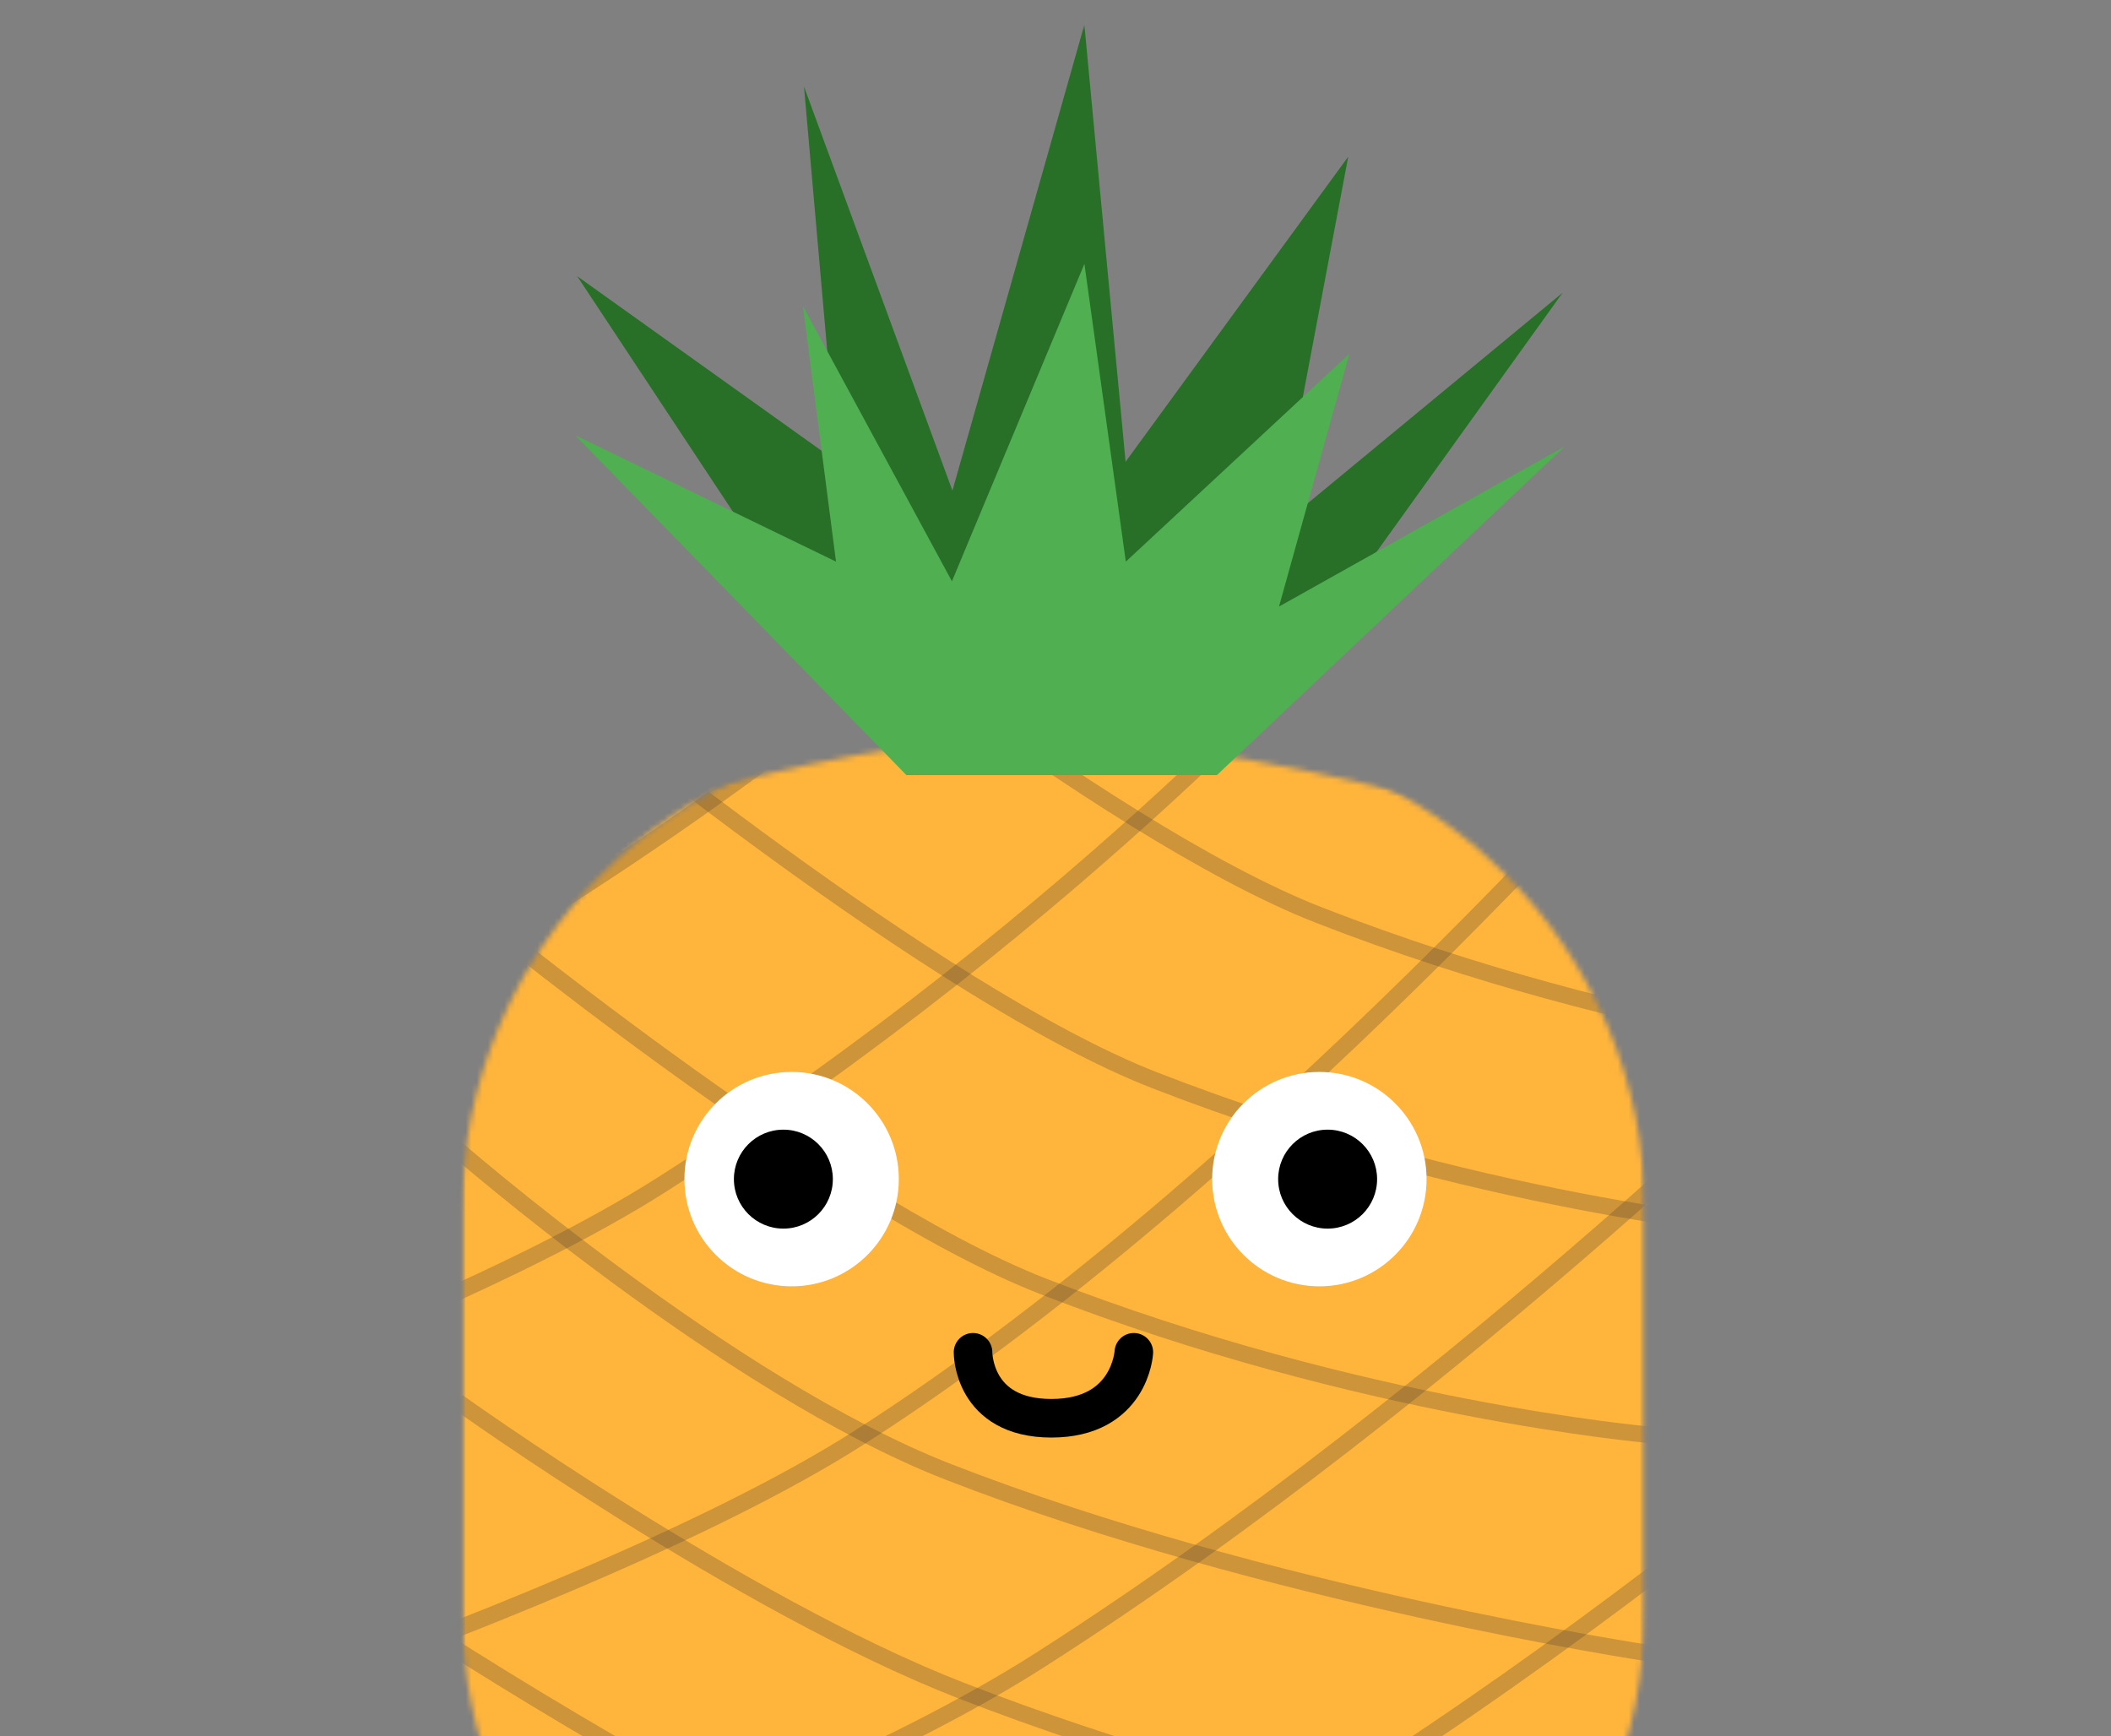 <svg width="383" height="315" viewBox="0 0 383 315" fill="none" xmlns="http://www.w3.org/2000/svg">
<rect x="0" y="0" width="383" height="315" fill="#808080" stroke="none"/>
<mask id="mask0_14_177" style="mask-type:luminance" maskUnits="userSpaceOnUse" x="83" y="4" width="216" height="375">
<path d="M298.471 4.488H83.781V378.512H298.471V4.488Z" fill="white"/>
</mask>
<g mask="url(#mask0_14_177)">
<mask id="mask1_14_177" style="mask-type:luminance" maskUnits="userSpaceOnUse" x="83" y="133" width="216" height="246">
<path d="M211.697 133.152H170.555C122.631 133.152 83.781 172.002 83.781 219.926V291.738C83.781 339.662 122.631 378.512 170.555 378.512H211.697C259.621 378.512 298.471 339.662 298.471 291.738V219.926C298.471 172.002 259.621 133.152 211.697 133.152Z" fill="white"/>
</mask>
<g mask="url(#mask1_14_177)">
<mask id="mask2_14_177" style="mask-type:alpha" maskUnits="userSpaceOnUse" x="83" y="133" width="217" height="248">
<path d="M83.033 188.42C83.033 169.599 94.757 152.73 112.813 147.417C133.219 141.413 160.362 134.692 181.775 133.9C209.108 132.891 244.614 140.896 269.548 147.773C287.932 152.844 299.967 169.859 299.967 188.928V333.496C299.967 358.042 280.247 378.036 255.703 378.374L128.535 380.128C103.507 380.473 83.033 360.28 83.033 335.249V188.42Z" fill="#FFC364"/>
</mask>
<g mask="url(#mask2_14_177)">
<path d="M306.699 121.184H74.805V384.496H306.699V121.184Z" fill="#FFB43B"/>
<path d="M83.033 163.074C83.033 163.074 149.331 217.836 189.256 233.391C246.855 255.832 299.219 260.32 299.219 260.32" stroke="#514235" stroke-opacity="0.28" stroke-width="3"/>
<path d="M103.23 125.672C103.23 125.672 169.528 180.433 209.453 195.988C267.053 218.43 319.416 222.918 319.416 222.918" stroke="#514235" stroke-opacity="0.28" stroke-width="3"/>
<path d="M133.152 95.75C133.152 95.75 199.45 150.511 239.375 166.066C296.975 188.508 349.338 192.996 349.338 192.996" stroke="#514235" stroke-opacity="0.28" stroke-width="3"/>
<path d="M82.285 207.957C82.285 207.957 132.126 251.498 172.051 267.053C229.65 289.494 299.219 299.967 299.219 299.967" stroke="#514235" stroke-opacity="0.28" stroke-width="3"/>
<path d="M83.033 254.336C83.033 254.336 134.37 291.144 174.295 306.699C231.895 329.141 298.471 340.361 298.471 340.361" stroke="#514235" stroke-opacity="0.28" stroke-width="3"/>
<path d="M71.064 291.738C71.064 291.738 127.638 329.295 167.562 344.85C225.162 367.291 298.471 380.756 298.471 380.756" stroke="#514235" stroke-opacity="0.28" stroke-width="3"/>
<path d="M-26.206 333.144C-26.206 333.144 102.455 294.944 155.842 260.86C232.864 211.688 311.188 119.687 311.188 119.687" stroke="#514235" stroke-opacity="0.28" stroke-width="3"/>
<path d="M-61.804 287.112C-61.804 287.112 66.857 248.913 120.245 214.829C197.268 165.656 245.282 110.835 245.282 110.835" stroke="#514235" stroke-opacity="0.28" stroke-width="3"/>
<path d="M-79.293 235.128C-79.293 235.128 49.368 196.926 102.756 162.844C179.778 113.671 227.792 58.849 227.792 58.849" stroke="#514235" stroke-opacity="0.28" stroke-width="3"/>
<path d="M35.264 362.511C35.264 362.511 135.269 335.302 188.656 301.217C265.68 252.045 335.706 182.079 335.706 182.079" stroke="#514235" stroke-opacity="0.28" stroke-width="3"/>
<path d="M99.998 391.181C99.998 391.181 191.888 358.042 245.276 323.958C322.298 274.786 390.97 208.591 390.97 208.591" stroke="#514235" stroke-opacity="0.28" stroke-width="3"/>
<path d="M142.165 428.149C142.165 428.149 239.27 389.719 292.657 355.635C369.68 306.463 446.831 234.279 446.831 234.279" stroke="#514235" stroke-opacity="0.28" stroke-width="3"/>
<path d="M157.628 471.512C157.628 471.512 254.732 433.083 308.12 398.999C385.142 349.827 462.293 277.642 462.293 277.642" stroke="#514235" stroke-opacity="0.28" stroke-width="3"/>
<path d="M143.625 233.391C154.367 233.391 163.074 224.683 163.074 213.941C163.074 203.2 154.367 194.492 143.625 194.492C132.883 194.492 124.176 203.2 124.176 213.941C124.176 224.683 132.883 233.391 143.625 233.391Z" fill="white"/>
<path d="M239.375 233.391C250.117 233.391 258.824 224.683 258.824 213.941C258.824 203.2 250.117 194.492 239.375 194.492C228.633 194.492 219.926 203.2 219.926 213.941C219.926 224.683 228.633 233.391 239.375 233.391Z" fill="white"/>
<path d="M240.871 222.918C245.829 222.918 249.848 218.899 249.848 213.941C249.848 208.984 245.829 204.965 240.871 204.965C235.913 204.965 231.895 208.984 231.895 213.941C231.895 218.899 235.913 222.918 240.871 222.918Z" fill="black"/>
<path d="M142.129 222.918C147.087 222.918 151.105 218.899 151.105 213.941C151.105 208.984 147.087 204.965 142.129 204.965C137.171 204.965 133.152 208.984 133.152 213.941C133.152 218.899 137.171 222.918 142.129 222.918Z" fill="black"/>
<path d="M176.539 245.359C176.539 245.359 176.428 257.328 190.752 257.328C205.076 257.328 205.713 245.359 205.713 245.359" stroke="black" stroke-width="7" stroke-linecap="round"/>
</g>
</g>
<path d="M104.727 50.119L151.854 83.781L145.869 15.709L172.799 89.018L196.736 4.488L204.217 83.781L244.611 28.426L231.895 95.75L283.51 53.111L220.674 140.633H164.57L104.727 50.119Z" fill="#286F28"/>
<path d="M104.353 78.964L151.677 101.899L145.667 55.52L172.709 105.466L196.747 47.875L204.259 101.899L244.822 64.184L232.053 110.053L283.884 81.003L220.785 140.633H164.446L104.353 78.964Z" fill="#50AF50"/>
</g>
</svg>
